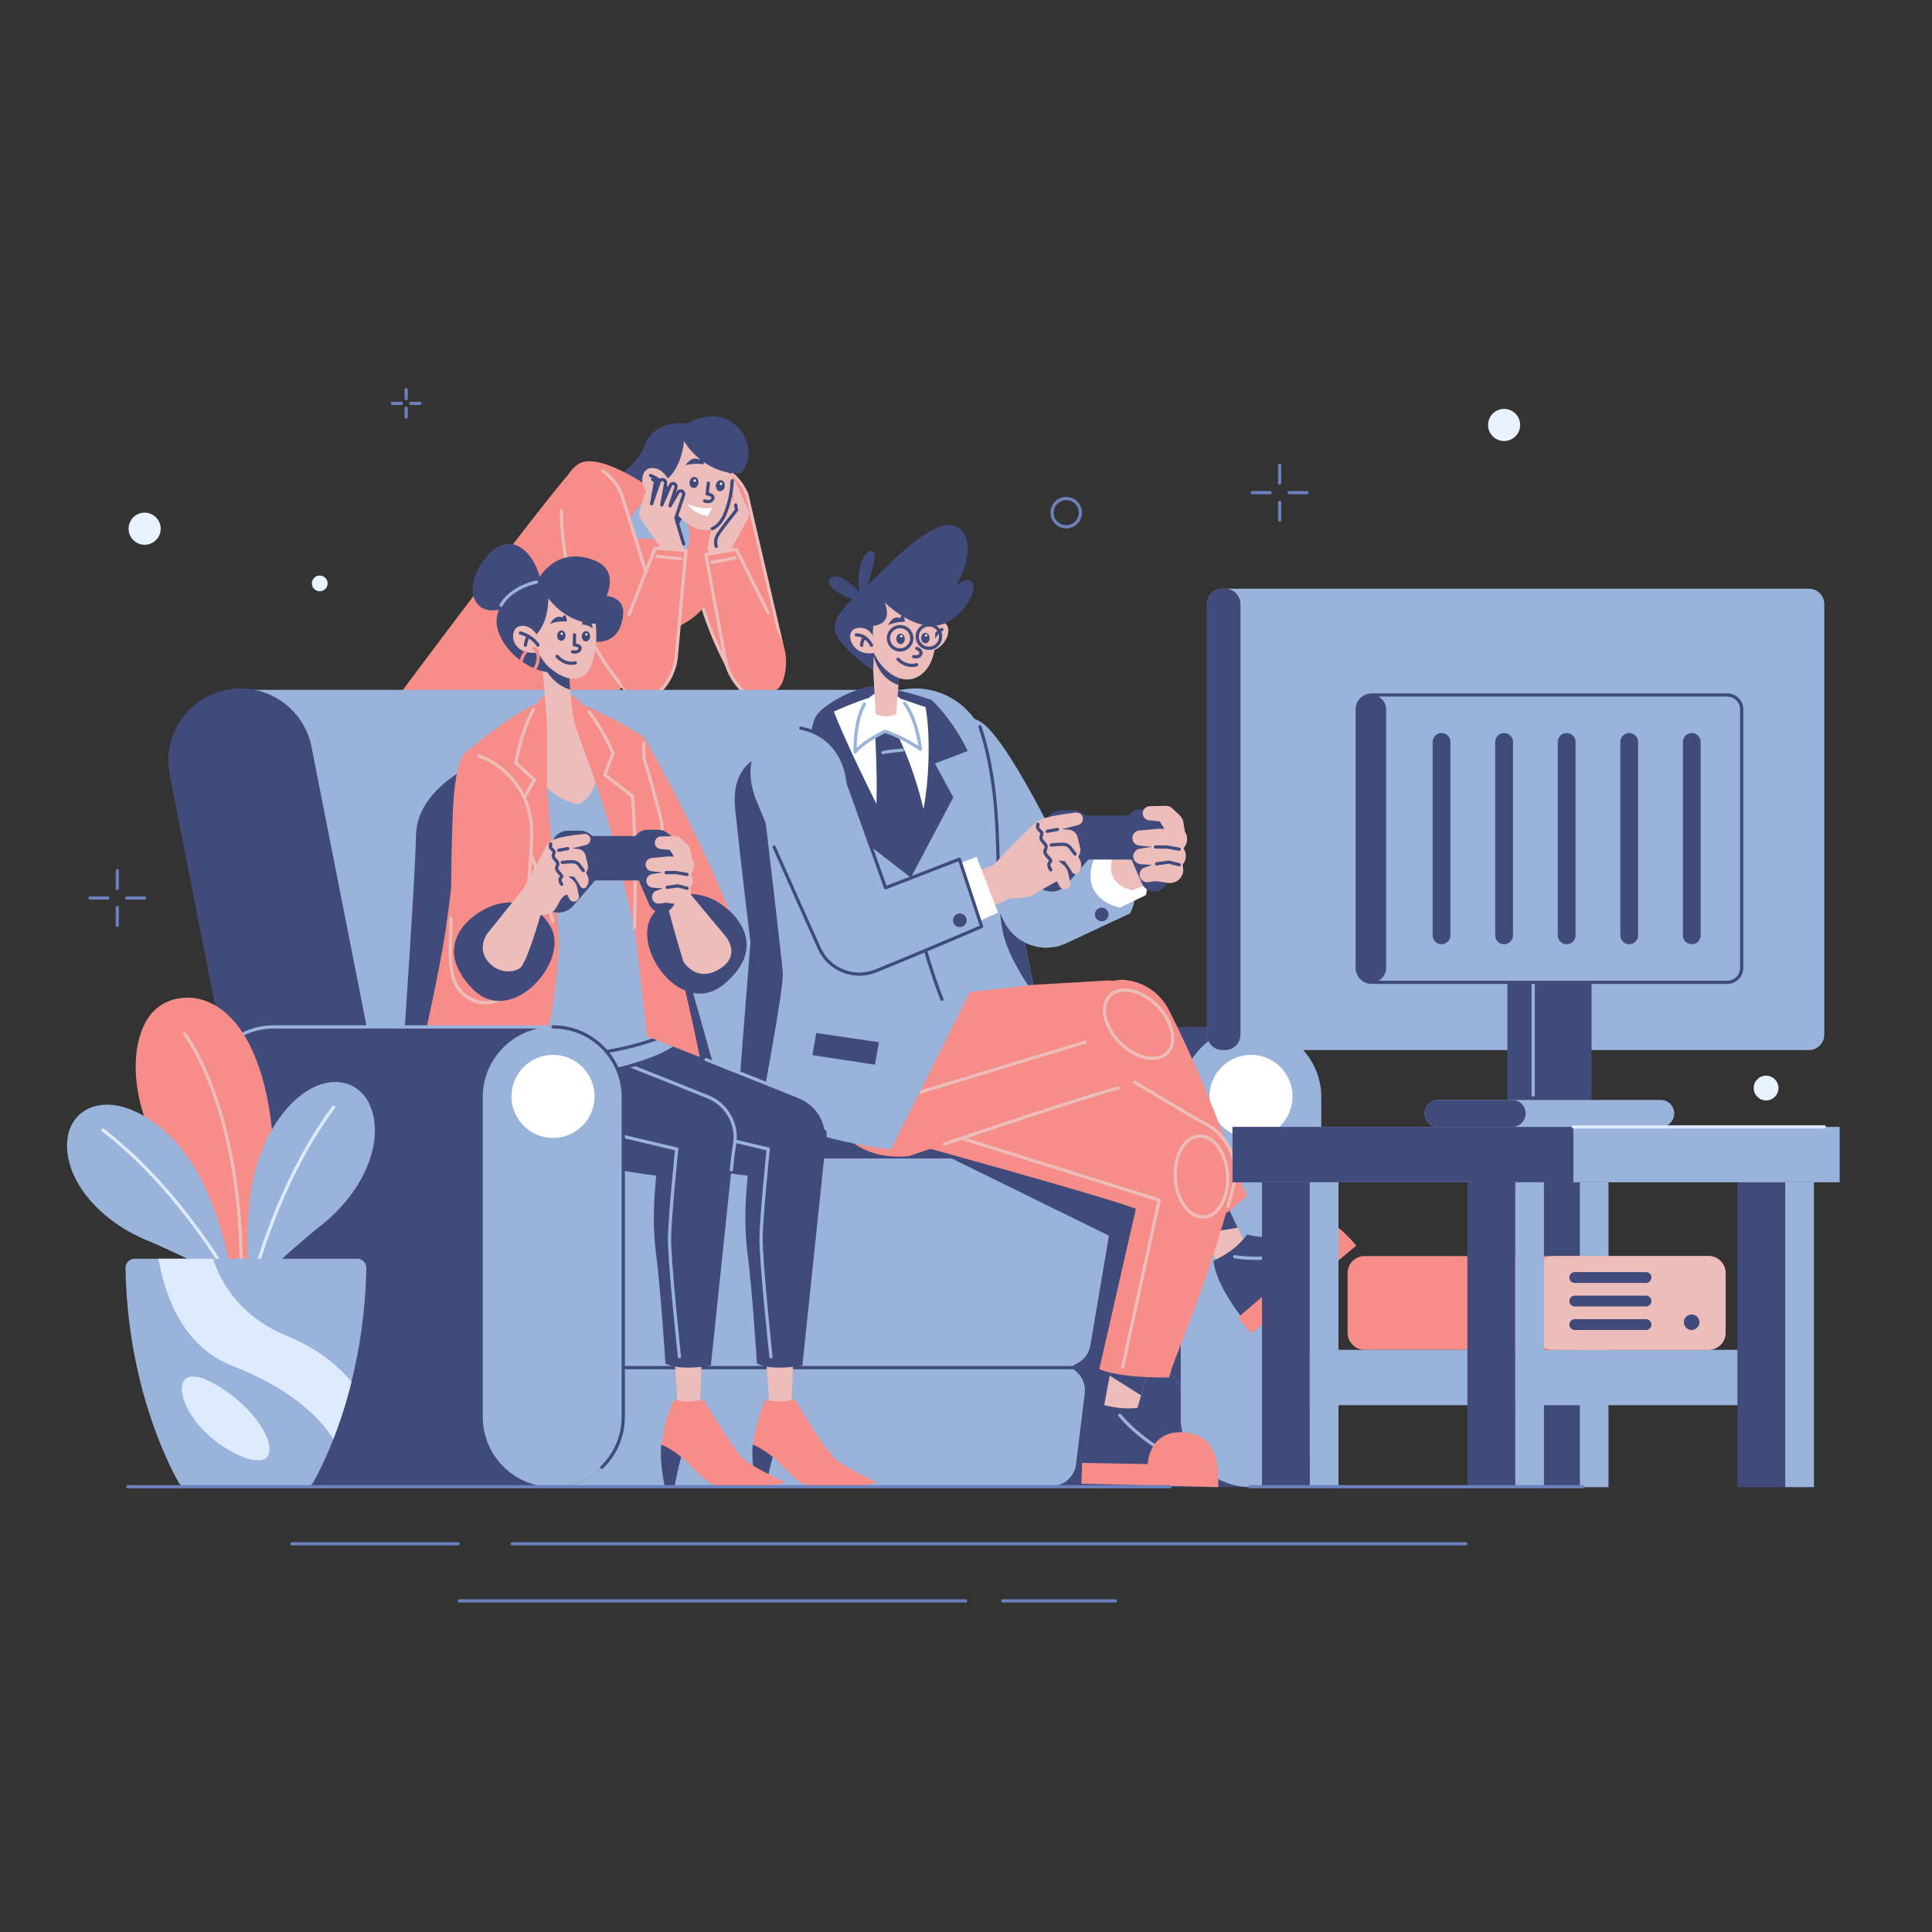 <?xml version="1.0" encoding="utf-8"?>
<!-- Generator: Adobe Illustrator 25.2.3, SVG Export Plug-In . SVG Version: 6.00 Build 0)  -->
<svg version="1.1" xmlns="http://www.w3.org/2000/svg" xmlns:xlink="http://www.w3.org/1999/xlink" x="0px" y="0px"
	 viewBox="0 0 600 600" style="enable-background:new 0 0 600 600;" xml:space="preserve">
<rect x="0" y="0" width="600" height="600" fill="#333333" stroke="none"/>
<style type="text/css">
	.st0{fill:#F68D88;}
	.st1{fill:none;stroke:#ECBDBB;stroke-linecap:round;stroke-linejoin:round;stroke-miterlimit:10;}
	.st2{fill:#404B7C;}
	.st3{fill:#9AB3DA;}
	.st4{fill:#ECBDBB;}
	.st5{fill:none;stroke:#404B7C;stroke-linecap:round;stroke-linejoin:round;stroke-miterlimit:10;}
	.st6{fill:#FFFFFF;}
	.st7{fill:none;stroke:#9AB3DA;stroke-linecap:round;stroke-linejoin:round;stroke-miterlimit:10;}
	.st8{fill:none;stroke:#F68D88;stroke-linecap:round;stroke-linejoin:round;stroke-miterlimit:10;}
	.st9{fill:none;stroke:#DEEBFF;stroke-linecap:round;stroke-linejoin:round;stroke-miterlimit:10;}
	.st10{fill:#DEEBFF;}
	.st11{fill:none;stroke:#6B81BE;stroke-linecap:round;stroke-linejoin:round;stroke-miterlimit:10;}
	.st12{fill:#E9F3FF;}
</style>
<g id="WOMAN_2_UPPER_LEFT_ARM">
	<g>
		<path class="st0" d="M221.308,143.765c-12.276,0-8.014,28.404-3.42,43.73
			s12.001,26.217,12.001,26.217l12.946-13.307l-10.899-46.877
			c-1.861-4.41-5.464-7.853-9.953-9.513L221.308,143.765z"/>
		<path class="st1" d="M213.272,158.563c-0.113,9.25,2.206,20.891,4.616,28.932
			c4.594,15.327,12.001,26.217,12.001,26.217l12.946-13.307l-10.899-46.877
			c-1.24-2.937-3.252-5.445-5.784-7.284"/>
	</g>
</g>
<g id="WOMAN_2_HAIR">
	<path class="st2" d="M221.931,145.31c0,0-8.119,15.548-0.922,26.72
		c0,0-9.827,9.45-24.438-0.499c-14.61-9.948-13.535-21.04-13.535-21.04
		s11.12,0.58,17.351-12.346C206.619,125.219,225.732,135.047,221.931,145.31z"/>
</g>
<g id="WOMAN_2_BODY">
	<g>
		<path class="st0" d="M209.242,156.629l14.31-5.716l0.247,23.238
			c0.085,7.983-4.167,15.387-11.102,19.342c-0.908,0.518-1.783,1.016-2.582,1.472
			c-7.798,7.321-18.438,20.1-18.438,20.1l-1.606,35.178
			c0,0-24.963,8.15-42.826-3.373c-17.141-11.058-26.284-27.06-26.284-27.06
			s51.073-68.646,58.019-75.173C185.927,138.109,209.242,156.629,209.242,156.629z"/>
		<path class="st1" d="M196.615,247.341c0,0-19.384,8.262-35.591,4.12
			c-13.552-3.463-27.496-19.128-27.496-19.128"/>
		<path class="st3" d="M208.657,157.758c9.207,5.578,5.016,14.359,1.205,18.551
			c0,0-1.395-4.024-6.029-8.696c0,0-3.742-1.105-9.771,0.305
			C194.061,167.919,195.524,149.801,208.657,157.758z"/>
	</g>
</g>
<g id="WOMAN_2_NECK">
	<g>
		<g>
			<polygon class="st4" points="216.25,152.26 214.02,156.64 210.02,164.51 207.43,165 
				204.85,165.48 202.43,158.38 205.39,154.06 210.21,147.03 212.33,143.95 			
				"/>
			<path class="st2" d="M216.25,152.26l-2.23,4.38l-4,7.87L207.43,165
				c-1.91-3.11-2.19-7.53-2.04-10.94l4.82-7.03l2.12-3.08L216.25,152.26z"/>
		</g>
		<path class="st2" d="M212.326,143.95l-2.115,3.078
			c-0.15,4.915,2.522,8.285,3.814,9.614l2.228-4.38L212.326,143.95z"/>
	</g>
</g>
<g id="WOMAN_2_LEFT_ARM_1_">
	<g>
		<g>
			<path class="st4" d="M228.661,149.901l3.766,8.734c0.331,0.768,0.289,1.645-0.113,2.378
				l-5.039,9.184l13.087,25.961c1.876,3.72,2.71,7.879,2.415,12.035l0,0
				c-0.243,3.426-2.929,6.173-6.349,6.493h-0
				c-2.965,0.277-5.782-1.345-7.029-4.049l-1.593-3.453
				c-1.195-2.591-2.068-5.318-2.6-8.122l-5.482-28.919l1.651-8.224l-3.044-6.878
				c-0.222-0.463-0.044-1.019,0.407-1.266v-0
				c0.428-0.234,0.963-0.114,1.248,0.281l2.824,3.91l-2.349-5.524
				c-0.184-0.432-0.013-0.933,0.396-1.163v-0
				c0.445-0.251,1.009-0.091,1.257,0.356l3.247,5.854l-1.809-6.576
				c-0.149-0.543,0.169-1.105,0.711-1.256l0,0c0.486-0.135,0.998,0.103,1.206,0.562
				l2.995,6.597l-1.711-6.246c-0.147-0.537,0.167-1.092,0.703-1.243l0,0
				C227.945,149.189,228.46,149.435,228.661,149.901z"/>
			<path class="st5" d="M222.427,169.703c0,0-0.551-1.649,0.296-3.297
				c0.847-1.649,6.015-7.984,6.015-7.984l-0.274-1.607"/>
		</g>
		<path class="st0" d="M228.677,170.609l-9.474,1.626l6.009,32.376
			c0.636,3.425,2.262,6.589,4.676,9.1v0
			c1.536,1.597,3.716,2.408,5.923,2.201l1.893-0.177
			c2.486-0.233,4.607-1.894,5.429-4.251h0
			c1.587-4.552,1.263-9.553-0.9-13.862L228.677,170.609z"/>
		<path class="st1" d="M238.596,190.373l-9.919-19.763l-9.474,1.626l6.009,32.376
			c0.636,3.425,2.262,6.589,4.676,9.1v0
			c1.536,1.597,3.716,2.408,5.923,2.201l1.893-0.177"/>
		<line class="st1" x1="228.341" y1="173.228" x2="220.986" y2="174.664"/>
	</g>
</g>
<g id="WOMAN_2_HEAD">
	<g>
		<g>
			<path class="st4" d="M227.24,144.098c0,0,1.143,7.506-1.981,15.287
				c-3.124,7.781-9.588,5.978-14.636,0.713c-5.049-5.266-5.059-15.753-5.059-15.753
				s0.488-8.84,7.148-10.121C219.372,132.942,225.896,136.882,227.24,144.098z"/>
			<path class="st5" d="M227.398,149.323c-0.143,2.788-0.668,6.394-2.14,10.061
				c-1.041,2.593-2.453,4.122-4.06,4.813"/>
			<path class="st2" d="M212.434,136.969c0,0,5.414,10.024,17.429,10.143
				c7.26-7.067-1.512-23.7-16.347-15.636
				c-16.849-1.419-16.745,16.376-7.525,18.179
				C205.991,149.656,211.362,146.991,212.434,136.969z"/>
			<g>
				<g>
					<path class="st4" d="M208.794,154.709l-1.149-5.623c0,0-1.939-4.254-5.755-3.684
						C198.075,145.972,197.622,155.782,208.794,154.709z"/>
					<path class="st5" d="M202.015,147.681c0,0,3.618,1.143,5.491,4.589"/>
					<path class="st5" d="M203.32,151.919c0,0,0.271-1.464,1.189-2.937"/>
				</g>
			</g>
		</g>
	</g>
</g>
<g id="WOMAN_2_FACE">
	<g>
		<path class="st2" d="M212.887,144.478c0,0,1.94-3.172,4.345-1.679
			c0,0,0.136-0.748,0.796-0.705c0.661,0.042,0.541,2.11,0.541,2.11
			S215.567,143.682,212.887,144.478z"/>
		<path class="st2" d="M226.905,147.329c0,0,0.1-3.399-1.936-2.637
			c0,0,0.006-0.629-0.411-0.737c-0.722-0.188-1.046,1.741-1.046,1.741
			S225.615,145.924,226.905,147.329z"/>
		<g>
			
				<ellipse transform="matrix(0.121 -0.993 0.993 0.121 40.687 345.597)" class="st2" cx="215.393" cy="149.835" rx="1.726" ry="1.396"/>
			<circle class="st6" cx="215.772" cy="149.264" r="0.371"/>
		</g>
		<g>
			
				<ellipse transform="matrix(0.121 -0.993 0.993 0.121 46.883 354.573)" class="st2" cx="223.557" cy="150.826" rx="1.726" ry="1.396"/>
			<circle class="st6" cx="223.936" cy="150.256" r="0.371"/>
		</g>
		<path class="st5" d="M219.992,150.032l-0.382,3.354c0,0,2.396,0.31,1.694,1.612
			c-0.689,1.278-2.502,0.585-2.502,0.585"/>
		<path class="st6" d="M219.829,160.216c0,0-3.694-0.142-6.298-3.587
			c2.907,0.98,5.6,1.565,7.667,0.99L219.829,160.216z"/>
	</g>
</g>
<g id="WOMAN_2_LEFT_ARM">
	<g>
		<path class="st0" d="M182.401,143.765c-12.276,0-8.014,28.404-3.42,43.73
			c4.594,15.327,15.287,26.745,15.287,26.745l11.129-21.301l-12.367-39.411
			c-1.861-4.41-5.464-7.853-9.953-9.513L182.401,143.765z"/>
		<path class="st1" d="M174.365,158.563c-0.113,9.25,2.206,20.891,4.616,28.932
			c4.594,15.327,15.287,26.745,15.287,26.745l11.129-21.301l-12.367-39.411
			c-1.24-2.937-3.252-5.445-5.784-7.284"/>
		<path class="st4" d="M201.52,149.594l-2.936,9.047c-0.258,0.795-0.135,1.665,0.334,2.357
			l5.873,8.675l-10.612,27.067c-1.521,3.879-1.964,8.097-1.283,12.207l0,0
			c0.561,3.388,3.492,5.873,6.926,5.873h0c2.978,0,5.631-1.878,6.621-4.686
			l1.265-3.587c0.949-2.691,1.564-5.488,1.832-8.329l2.764-29.303l-2.41-8.035
			l2.39-7.132c0.178-0.482-0.051-1.018-0.523-1.222l0,0
			c-0.447-0.194-0.969-0.024-1.217,0.396l-2.448,4.156l1.825-5.719
			c0.143-0.447-0.074-0.93-0.503-1.122h-0
			c-0.467-0.208-1.014,0.004-1.219,0.472l-2.687,6.131l1.189-6.716
			c0.098-0.555-0.271-1.084-0.825-1.184l0,0c-0.496-0.09-0.984,0.196-1.148,0.672
			l-2.367,6.847l1.121-6.378c0.096-0.549-0.268-1.072-0.816-1.172l0,0
			C202.166,148.819,201.676,149.112,201.52,149.594z"/>
		<path class="st5" d="M212.302,168.916l-2.41-8.035l2.39-7.132
			c0.178-0.482-0.051-1.018-0.523-1.222l0,0c-0.447-0.194-0.969-0.024-1.217,0.396
			l-2.448,4.156l1.825-5.719c0.143-0.447-0.074-0.93-0.503-1.122h-0
			c-0.467-0.208-1.014,0.004-1.219,0.472l-2.687,6.131l1.189-6.716
			c0.098-0.555-0.271-1.084-0.825-1.184l0,0c-0.496-0.09-0.984,0.196-1.148,0.672
			l-2.367,6.847l1.121-6.378c0.096-0.549-0.268-1.072-0.816-1.172l0,0"/>
		<path class="st0" d="M203.432,170.214l9.584,0.736l-2.967,32.795
			c-0.314,3.47-1.638,6.771-3.808,9.497v0
			c-1.381,1.734-3.476,2.744-5.692,2.744h-1.902c-2.497,0-4.764-1.456-5.802-3.727
			v-0c-2.004-4.384-2.147-9.394-0.395-13.885L203.432,170.214z"/>
		<path class="st1" d="M195.397,190.816l8.035-20.601l9.584,0.736l-2.967,32.795
			c-0.314,3.47-1.638,6.771-3.808,9.497v0
			c-1.381,1.734-3.476,2.744-5.692,2.744h-1.902"/>
		<line class="st1" x1="204.011" y1="172.791" x2="211.467" y2="173.535"/>
	</g>
</g>
<g id="COUCH">
	<g>
		<g>
			<path class="st2" d="M388.509,461.841h-86.704c-12.051,0-21.82-9.769-21.82-21.82
				v-99.285c0-12.051,9.769-21.82,21.82-21.82h86.704
				c12.051,0,21.82,9.769,21.82,21.82v99.285
				C410.329,452.072,400.56,461.841,388.509,461.841z"/>
			<path class="st3" d="M388.509,461.841h-0c-12.051,0-21.82-9.769-21.82-21.82v-99.285
				c0-12.051,9.769-21.82,21.82-21.82h0c12.051,0,21.82,9.769,21.82,21.82
				v99.285C410.329,452.072,400.56,461.841,388.509,461.841z"/>
			<circle class="st6" cx="388.509" cy="340.496" r="12.899"/>
		</g>
		<g>
			<g>
				<path class="st3" d="M319.84,368.16c-2.54,1.84-5.52,3.18-8.8,3.82H101.45
					L70.37,214.24H279.96c1.46-0.29,2.92-0.43,4.36-0.43
					c10.51,0,19.9,7.42,22.01,18.12l1.78,9.01l20.62,104.67
					C330.48,354.5,326.73,363.19,319.84,368.16z"/>
				<path class="st2" d="M319.84,368.16h-92.7l5.92-75.56c0,0-2.79-22.65-4.74-41.27
					c-1.95-18.63,14.52-17.77,14.52-17.77l65.27,7.38l20.62,104.67
					C330.48,354.5,326.73,363.19,319.84,368.16z"/>
				<path class="st2" d="M156.275,233.561c0,0-26.78,7.716-27.091,26.052
					c-0.293,17.263-6.923,108.552-6.923,108.552h109.856l-34.202-121.178
					L156.275,233.561z"/>
				<path class="st2" d="M101.452,371.984H101.452c-12.168,2.397-23.975-5.523-26.373-17.691
					L52.681,240.615c-2.397-12.168,5.523-23.975,17.691-26.373h0
					c12.168-2.397,23.975,5.523,26.373,17.691l22.398,113.678
					C121.541,357.779,113.62,369.586,101.452,371.984z"/>
			</g>
			<g>
				<path class="st3" d="M366.69,368.4v47.7c0,4.77-3.86,8.63-8.63,8.63H155.4
					c-4.77,0-8.63-3.86-8.63-8.63v-47.7c0-4.77,3.86-8.63,8.63-8.63
					h202.66C362.83,359.77,366.69,363.63,366.69,368.4z"/>
				<path class="st3" d="M366.69,433.36v19.86c0,4.76-3.86,8.62-8.63,8.62H155.4
					c-4.77,0-8.63-3.86-8.63-8.62v-19.86c0-4.77,3.86-8.63,8.63-8.63
					h202.66C362.83,424.73,366.69,428.59,366.69,433.36z"/>
				<path class="st2" d="M358.06,424.73c4.77,0,8.63,3.86,8.63,8.63v19.86
					c0,4.76-3.86,8.62-8.63,8.62h-31.74l2.15-0.57
					c3.06-0.81,5.31-3.39,5.7-6.53l2.7-22
					c0.04-0.31,0.06-0.63,0.06-0.94c0-3.03-1.78-5.82-4.6-7.07
					l2.61-1.55c1.96-1.15,3.31-3.12,3.69-5.36L344.39,383.75l-48.83-23.98
					h62.5c4.77,0,8.63,3.86,8.63,8.63v47.7
					C366.69,420.87,362.83,424.73,358.06,424.73z"/>
				<line class="st5" x1="155.399" y1="424.729" x2="359.211" y2="424.729"/>
			</g>
		</g>
	</g>
</g>
<g id="MAN_LEFT_ARM">
	<g>
		<path class="st3" d="M303.666,223.721c8.662,3.384,28.395,45.722,28.395,45.722
			l9.104-5.022c0,0,6.015-2.04,9.73,5.709c3.715,7.749,0,13.564,0,13.564
			l-19.787,9.251c-7.29,3.408-15.964,0.28-19.4-6.996l-19.403-41.087
			c-3.653-7.736,0.093-16.942,8.109-19.93L303.666,223.721z"/>
		<circle class="st2" cx="342.157" cy="284.006" r="2.115"/>
		<path class="st6" d="M347.711,263.723l-8.035,3.226c0,0-5.175,11.403,8.035,14.941
			l8.138-3.892C355.85,277.998,359.152,266.196,347.711,263.723z"/>
		<path class="st4" d="M355.642,261.604l-9.789,3.705c0,0-4.062,8.935,5.812,11.166
			l5.746-2.289l6.57-0.035L355.642,261.604z"/>
	</g>
</g>
<g id="MAN_RIGHT_LEG">
	<g>
		<g>
			<g>
				<path class="st4" d="M370.445,378.889c0,0,1.131,1.879,2.552,4.232
					c2.332,3.911,5.456,9.128,5.513,9.276c0.09,0.232,5.167-0.214,5.167-0.214
					l4.074-3.707l-3.378-7.199l-3.125-6.656L370.445,378.889z"/>
				<g>
					<path class="st2" d="M417.982,389.493l-28.691,24.045c0,0-1.836-1.985-4.098-5.005
						c-3.339-4.428-7.613-11.105-8.365-16.983c0,0,6.998-2.979,10.441-8.195
						c0,0,5.073,2.049,22.133-0.041c0.052,0.018,0.111,0.031,0.164,0.049
						C413.054,384.315,415.945,387.012,417.982,389.493z"/>
					<path class="st7" d="M402.886,389.372c0,0-10.116,2.412-19.425,0.916"/>
					<path class="st0" d="M421.188,386.845l-32.605,27.277l-4.12-4.987l15.548-13.188
						c0,0-6.553-7.829,1.45-14.44C409.464,374.898,416.164,380.763,421.188,386.845z"/>
				</g>
				<path class="st2" d="M370.445,378.889c0,0,1.131,1.879,2.552,4.232
					c2.639-0.432,7.424-1.192,11.377-1.843l-3.125-6.656L370.445,378.889z"/>
			</g>
		</g>
		<g>
			<path class="st0" d="M363.036,313.689c-2.708-5.353-7.912-8.782-13.621-9.353
				c-3.18-0.318-6.319,0.934-8.583,3.19l-0.015,0.015
				c-4.385,4.367-5.545,11.022-2.897,16.615l6.951,14.678l24.379,44.916
				c4.626-1.657,10.352-5.595,18.003-12.392
				C384.414,366.496,377.702,342.685,363.036,313.689z"/>
			<line class="st1" x1="344.389" y1="324.528" x2="374.259" y2="378.468"/>
		</g>
	</g>
</g>
<g id="LEFT_LEG">
	<g>
		<g>
			<g>
				<path class="st4" d="M345.503,422.35c0,0-0.392,2.157-0.88,4.863
					c-0.833,4.477-1.933,10.457-1.988,10.606c-0.086,0.233,4.02,3.253,4.02,3.253
					l5.507-0.092l2.22-7.636l2.051-7.062L345.503,422.35z"/>
				<g>
					<path class="st2" d="M374.189,461.712l-37.424-0.9c0,0-0.067-2.703,0.23-6.465
						c0.419-5.53,1.62-13.367,4.938-18.276c0,0,7.222,2.385,13.252,0.745
						c0,0,2.455,4.889,16.644,14.589c0.027,0.048,0.063,0.097,0.09,0.145
						C373.909,454.568,374.298,458.503,374.189,461.712z"/>
					<path class="st7" d="M362.935,451.649c0,0-9.188-4.872-15.189-12.144"/>
					<path class="st0" d="M378.344,461.841l-42.498-1.058l0.201-6.465l20.384,0.369
						c0,0,0.252-10.207,10.627-9.883C377.434,445.127,378.59,453.956,378.344,461.841z"/>
				</g>
				<path class="st2" d="M345.503,422.35c0,0-0.392,2.157-0.88,4.863
					c2.267,1.419,6.362,4.009,9.759,6.131l2.051-7.062L345.503,422.35z"/>
			</g>
		</g>
		<g>
			<path class="st0" d="M287.197,356.306c0,0,52.841,14.471,65.564,19.077l-11.366,49.826
				c4.568,1.812,11.467,2.637,21.702,2.588c1.08-5.525,11.769-27.835,19.912-59.293
				c2.004-7.741-1.581-15.846-8.675-19.537
				c-13.292-6.915-55.289-34.853-78.54-42.426
				C275.709,312.06,262.68,342.989,287.197,356.306z"/>
			<path class="st1" d="M381.355,374.652c0.56-2.007,1.112-4.057,1.653-6.148
				c2.004-7.741-1.581-15.846-8.675-19.537
				c-13.292-6.915-55.289-34.853-78.54-42.426"/>
			
				<ellipse transform="matrix(0.998 -0.062 0.062 0.998 -21.822 23.686)" class="st1" cx="373.024" cy="365.553" rx="8.149" ry="12.587"/>
			<polyline class="st1" points="295.911,352.636 360.012,372.708 348.645,424.553 			"/>
		</g>
	</g>
</g>
<g id="MAN_RIGHT_TIGHT">
	<g>
		<g>
			<path class="st0" d="M342.947,304.553c-19.989,1.378-61.046,2.551-81.55,8.513
				c-13.494,15.867-6.853,48.765,20.906,45.971c0,0,51.821-17.782,64.93-21.136h0
				c12.724-3.246,17.247-18.989,8.187-28.494l-0-0
				C352.188,306.017,347.619,304.231,342.947,304.553z"/>
			<path class="st1" d="M359.365,312.319c-4.905-4.926-11.466-6.345-14.656-3.17
				c-3.189,3.175-1.799,9.743,3.106,14.669c4.905,4.926,11.466,6.345,14.656,3.17
				C365.66,323.813,364.27,317.245,359.365,312.319z"/>
			<path class="st1" d="M293.349,355.276c15.97-5.411,44.611-15.002,53.883-17.374h0"/>
			<line class="st1" x1="272.715" y1="343.136" x2="336.994" y2="323.645"/>
		</g>
	</g>
</g>
<g id="MAN_BODY">
	<g>
		<g>
			<g>
				<path class="st3" d="M319.299,306.067c-3.106-4.748-5.946-9.918-7.344-14.607
					c-4.014-13.457,1.13-41.562-8.288-67.738c0,0-16.243-8.134-30.806-7.72
					c-9.191,0.262-21.995,5.347-30.191,9.064
					c-4.79,2.172-7.611,7.198-6.993,12.421
					c2.188,18.481,7.179,60.827,7.436,64.717c0.329,4.99-7.224,44.345-7.224,44.345
					s21.341,8.355,40.828,10.421l24.525-48.895L319.299,306.067z"/>
				<path class="st5" d="M304.353,225.709c4.831,14.588,5.354,29.641,5.634,42.319"/>
			</g>
			<polygon class="st2" points="253.496,320.806 252.302,327.687 271.712,330.648 272.98,323.675 
							"/>
			<path class="st5" d="M292.513,310.315c0,0-6.133-15.215-9.392-33.212"/>
		</g>
		<g>
			<path class="st2" d="M271.121,213.138c0,0,6.463,0.182,18.246,4.268
				c0,0,6.513,6.018,11.18,15.834l-10.19,3.869l5.695,10.504l-13.172,24.943
				l-25.101-19.425l0.844-13.072l-7.734-1.656c0,0,0.202-12.738,2.791-16.366
				C256.271,218.41,266.103,213.304,271.121,213.138z"/>
			<g>
				<path class="st6" d="M272.861,216.001c5.018-0.292,10.583,2.483,14.539,3.564
					c1.542,7.012,2.424,32.719-6.005,48.026c0,0-15.968-30.04-22.428-46.6
					C263.471,218.891,270.888,216.116,272.861,216.001z"/>
				<g>
					<path class="st2" d="M271.984,253.137c0.369-5.209,0.47-11.519-0.242-26.497
						l3.64-1.073l2.709,1.412c0,0,6.169,11.117,9.688,28.696
						c-2.46,6.712-3.553,8.26-6.784,13.072
						C280.995,268.747,275.073,262.732,271.984,253.137z"/>
					<path class="st7" d="M280.212,232.962c0,0-3.804,0.257-5.993,0.749"/>
				</g>
			</g>
			<g>
				<path class="st6" d="M274.822,227.135c0,0,5.209,1.484,11.02,5.559
					c0,0-1.779-17.698-11.31-17.872s-8.979,18.739-8.979,18.739
					S267.515,230.711,274.822,227.135z"/>
				<path class="st7" d="M268.463,218.663c-3.186,5.483-2.911,14.898-2.911,14.898
					s1.962-2.851,9.27-6.426c0,0,5.209,1.484,11.02,5.559
					c0,0-0.916-9.109-4.952-14.321"/>
			</g>
		</g>
	</g>
</g>
<g id="MAN_NECK">
	<g>
		<path class="st4" d="M271.958,221.684c0,0,2.784,1.697,6.358,0.116l0.722-9.047l0.799-9.929
			l-9.299-7.058l-0.083-0.065l0.037,0.616l0.295,5.068L271.958,221.684z"/>
		<path class="st2" d="M270.786,201.384c0.645,3.92,2.571,9.417,8.252,11.369l0.799-9.929
			l-9.299-7.058c-0.027,0.211-0.036,0.391-0.046,0.551
			c-0.03,0.5-0.012,0.798-0.011,0.818
			C270.48,197.134,270.39,198.955,270.786,201.384z"/>
	</g>
</g>
<g id="MAN_HEAD">
	<g>
		<g>
			<path class="st4" d="M288.954,195.06c0,0,2.131-3.022,4.566-1.463
				s0.348,8.06-5.061,8.688L288.954,195.06z"/>
			<path class="st5" d="M292.507,195.515c0,0-1.769,0.718-3.091,3.701"/>
		</g>
		<path class="st4" d="M280.647,181.379c7.912-0.937,10.313,10.494,9.729,18.989
			c-0.583,8.495-7.415,14.24-14.817,8.057
			C268.158,202.242,264.47,183.295,280.647,181.379z"/>
		<path class="st2" d="M271.184,208.275l0.2-5.473l-0.362-5.413l0.185-3.054
			c0,0,6.321-0.073,3.528-7.231c0,0,8.43,8.353,16.164,7.172
			c7.737-1.171,12.734-10.682,11.162-13.227c-1.495-2.439-4.915,0.641-5.187,0.891
			c0.34-0.576,6.957-11.637,1.635-17.372
			c-5.459-5.879-18.208,6.357-25.579,13.78c-1.129,1.134-2.234,2.191-3.292,3.185
			c0.555-1.857,1.384-4.834,1.992-7.913c0.994-5.083-6.384-2.962-4.735,10.359
			c0,0-5.909-6.693-8.891-4.564c-2.516,1.782,2.433,5.413,6.841,6.567
			c-3.401,3.251-5.659,5.955-5.609,9.107
			C259.32,200.361,271.184,208.275,271.184,208.275z"/>
		<g>
			<path class="st4" d="M271.021,197.389c0,0-1.511-3.306-5.3-2.198
				c-3.788,1.108-1.035,9.506,6.653,7.393L271.021,197.389z"/>
			<path class="st5" d="M270.655,200.405c0,0-1.451-3.234-4.726-3.238"/>
			<path class="st5" d="M267.594,200.394c0,0-0.066-1.311,0.919-2.449"/>
		</g>
	</g>
</g>
<g id="MAN_FACE">
	<g>
		<path class="st2" d="M275.82,194.137c0,0,1.346-3.215,3.787-2.174
			c0,0,0.02-0.712,0.637-0.767c0.618-0.055,0.802,1.878,0.802,1.878
			S278.19,193.019,275.82,194.137z"/>
		<path class="st2" d="M289.909,192.939c0,0-1.243-2.935-2.679-1.49
			c0,0-0.24-0.538-0.638-0.467c-0.688,0.122-0.211,1.891-0.211,1.891
			S288.261,192.245,289.909,192.939z"/>
		<g>
			
				<ellipse transform="matrix(1 -0.031 0.031 1 -6.102 8.904)" class="st2" cx="279.631" cy="198.169" rx="1.308" ry="1.618"/>
			<circle class="st6" cx="279.901" cy="197.587" r="0.348"/>
		</g>
		<g>
			
				<ellipse transform="matrix(1 -0.031 0.031 1 -6.09 9.146)" class="st2" cx="287.335" cy="197.927" rx="1.308" ry="1.618"/>
			<circle class="st6" cx="287.606" cy="197.344" r="0.348"/>
		</g>
		<path class="st5" d="M284.708,201.359c0,0,1.577,0.522,1.272,1.657
			c-0.353,1.315-2.234,0.898-2.234,0.898"/>
		<circle class="st5" cx="279.534" cy="198.222" r="3.627"/>
		<circle class="st5" cx="288.482" cy="197.705" r="3.627"/>
		<path class="st5" d="M284.676,206.423c0,0-2.901,1.127-5.804-1.694"/>
	</g>
</g>
<g id="MAN_JOYSTICK">
	<path class="st2" d="M326.471,252.675L326.471,252.675
		c0.863-0.679,1.93-1.049,3.028-1.049h3.865c1.357,0,2.654,0.563,3.579,1.556
		l0.082,0.088h13.328l0.725-0.725c0.779-0.779,1.836-1.217,2.938-1.217h3.48
		c0.949,0,1.869,0.325,2.608,0.921l2.329,1.878
		c1.582,1.275,2.009,3.507,1.011,5.277l0,0l-0.824,13.566
		c-0.134,2.198-1.955,3.913-4.158,3.913h-0c-1.659,0-3.159-0.984-3.82-2.505
		l-3.228-7.427h-13.43l-6.732,7.783c-1.18,1.365-2.896,2.149-4.7,2.149l0,0
		c-4.176,0-7.164-4.037-5.942-8.031l4.208-13.761
		C325.109,254.135,325.686,253.292,326.471,252.675z"/>
</g>
<g id="MAN_RIGHT_ARM">
	<g>
		<g>
			<g>
				<path class="st4" d="M335.431,267.188c0.536,1.171,0.427,2.541-0.308,3.594
					l-0.099,0.149c-0.228,0.337-0.615,0.536-1.022,0.536
					c-0.576,0-1.082-0.397-1.211-0.953l-2.055-3.018v-0.01
					c-0.099,0-0.199-0.01-0.298-0.03c-0.735-0.119-1.39-0.208-1.737-0.189
					l1.698,1.509c0.655,0.586,1.112,1.37,1.31,2.224l0.665,3.038
					c0.169,0.745-0.169,1.519-0.824,1.906c-0.288,0.169-0.596,0.248-0.903,0.248
					c-0.625,0-1.231-0.328-1.559-0.923l-0.834-1.539
					c-0.258,0.079-0.496,0.189-0.735,0.318c-3.326,1.836-4.259,2.502-6.651,3.871
					c-2.005,1.142-7.267,1.092-7.267,1.092l-9.143,4.09l-4.914-10.969l9.004-3.494
					c0,0,11.069-11.952,14.076-13.789c2.224-1.35,8.388-2.154,11.505-2.482
					c1.152-0.119,2.174,0.764,2.174,1.966c0.01,0.933-0.695,1.717-1.598,1.936
					l-4.864,1.211c0,0,0.03,0,0.079,0l2.124,0.2
					c1.248,0.118,2.285,1.013,2.585,2.23l0.826,3.362
					c0.181,0.736,0.071,1.513-0.306,2.171l-0.296,0.515L335.431,267.188z"/>
				<path class="st5" d="M326.317,270.131c0,0-1.169-1.619-0.188-2.436
					c0.981-0.818-2.466-2.151-1.434-3.966c1.032-1.815-2.131-2.336-1.267-4.289
					c0.741-1.677-1.739-1.166-1.08-3.469"/>
				<line class="st5" x1="325.223" y1="258.173" x2="328.403" y2="257.575"/>
				<path class="st5" d="M326.462,262.432l2.236-0.216h1.623
					c0.795,0,1.544,0.371,2.026,1.003l1.535,2.012"/>
			</g>
			<polygon class="st6" points="302.283,286.881 309.926,283.404 303.265,266.069 295.562,269.125 			
				"/>
			<path class="st3" d="M304.855,287.756c0,0-19.467,8.351-32.852,13.774
				c-6.804,2.757-14.562-0.354-17.579-7.046
				c-8.544-18.954-19.759-46.467-19.759-46.467
				c-9.455-25.543,25.874-30.349,28.788-4.668l11.583,32.352l22.912-8.869
				L304.855,287.756z"/>
			<path class="st5" d="M248.687,226.144c6.996,1.298,13.555,6.547,14.764,17.204
				l11.583,32.352l22.912-8.869l6.908,20.924c0,0-19.467,8.351-32.852,13.774
				c-6.804,2.757-14.562-0.354-17.579-7.046
				c-3.915-8.684-9.313-20.825-14.015-31.432"/>
			<circle class="st2" cx="298.083" cy="285.81" r="2.115"/>
		</g>
	</g>
</g>
<g id="WOMAN_1_LEFT_HAND">
	<g>
		<path class="st4" d="M354.876,252.624v-0c-0.031-1.213,0.928-2.222,2.141-2.252
			l5.008-0.125c0.749-0.019,1.475,0.258,2.022,0.77l2.238,2.097
			c0.676,0.633,1.119,1.475,1.257,2.391l0.414,2.738l0.052,0.08
			c1.048,1.603,0.859,3.715-0.457,5.107v0l0.222,0.403
			c0.834,1.518,0.635,3.394-0.498,4.704l0,0l0.156,1.07
			c0.223,1.534-0.459,3.058-1.751,3.914v0
			c-0.79,0.523-1.74,0.75-2.68,0.639l-4.308-0.508l-2.077,0.316
			c-1.059,0.161-2.093-0.411-2.52-1.393l0,0c-0.552-1.269,0.101-2.738,1.413-3.179
			l2.242-0.754l-3.595-0.285c-1.014-0.08-1.869-0.789-2.136-1.771h-0
			c-0.377-1.388,0.537-2.794,1.958-3.014l3.773-0.583l-3.983-0.405
			c-1.231-0.125-2.152-1.188-2.101-2.425l0,0c0.049-1.169,0.954-2.123,2.119-2.232
			l5.745-0.539l2.094,0.052l-1.465-2.355l-3.305-0.331
			C355.751,254.644,354.904,253.731,354.876,252.624z"/>
		<polyline class="st5" points="358.857,263.051 362.395,263.051 366.229,263.723 		"/>
		<polyline class="st5" points="359.211,268.268 362.938,267.728 366.229,268.563 		"/>
	</g>
</g>
<g id="WOMAN_1_LEFT_LEG">
	<g>
		<g>
			<path class="st4" d="M246.365,422.811l-0.599,13.773c0,0-3.08,2.053-6.844,0l-1.027-14.799
				L246.365,422.811z"/>
			<g>
				<path class="st2" d="M233.79,448.646c-0.369,3.606,0.08,8.088,1.112,13.195
					l2.994-0c0,0,1.369-8.063,2.909-11.656
					C242.345,446.593,235.244,445.481,233.79,448.646z"/>
				<path class="st0" d="M237.896,434.531c0,0,3.251,1.625,8.897,0
					c0,0,9.239,15.569,12.404,18.392c3.165,2.823,10.094,5.903,12.49,7.186
					c2.395,1.283-15.911,2.224-20.189,1.454c-4.277-0.77-7.87-6.159-11.463-9.068
					s-6.245-3.85-6.245-3.85S234.731,440.69,237.896,434.531z"/>
			</g>
		</g>
		<path class="st2" d="M247.995,340.53c5.95,2.234,9.533,8.32,8.598,14.607l-0.598,4.023
			l-6.81,64.93c0,0-9.62,1.8-14.11-0.64c0,0-1.41-22.58-2.95-34.39
			c-1.1-8.4-0.63-16.55,0.1-23.93
			c-14.23-1.76-33.16-4.49-50.55-8.19
			c-33.67-7.17-50.89-16.43-48.77-29.67
			c2.13-13.23,14.52-15.67,14.52-15.67s29.63,1.97,41.11,5.76
			c11.47,3.78,59.46,23.17,59.46,23.17H247.995z"/>
		<path class="st7" d="M219.284,329.064c14.694,5.802,28.711,11.466,28.711,11.466h0
			c4.463,1.676,7.593,5.518,8.486,9.987"/>
		<line class="st7" x1="238.581" y1="356.856" x2="180.562" y2="343.085"/>
		<path class="st7" d="M239.436,421.357c0,0-3.251-30.112-3.08-37.298
			s2.224-27.203,2.224-27.203"/>
	</g>
</g>
<g id="WOMAN_1_RIGHT_LEG">
	<g>
		<g>
			<path class="st4" d="M217.941,422.811l-0.599,13.773c0,0-3.08,2.053-6.844,0l-1.027-14.799
				L217.941,422.811z"/>
			<g>
				<path class="st2" d="M205.366,448.646c-0.369,3.606,0.08,8.088,1.112,13.195
					l2.994-0c0,0,1.369-8.063,2.909-11.656
					C213.921,446.593,206.82,445.481,205.366,448.646z"/>
				<path class="st0" d="M209.472,434.531c0,0,3.251,1.625,8.897,0
					c0,0,9.239,15.569,12.404,18.392c3.165,2.823,10.094,5.903,12.49,7.186
					c2.395,1.283-15.911,2.224-20.189,1.454c-4.277-0.77-7.87-6.159-11.463-9.068
					s-6.245-3.85-6.245-3.85S206.307,440.69,209.472,434.531z"/>
			</g>
		</g>
		<path class="st2" d="M219.571,340.53c0,0-47.99-19.39-59.46-23.17
			c-0.036-0.012-0.073-0.024-0.11-0.036c-7.824-2.55-16.185,2.083-18.371,10.017
			v0c-3.761,13.651,4.915,27.606,18.821,30.271
			c16.18,3.1,35.334,6.528,43.349,7.519c-0.73,7.38-1.2,15.53-0.1,23.93
			c1.54,11.81,2.95,34.39,2.95,34.39c4.49,2.44,14.11,0.64,14.11,0.64
			l6.81-64.93l0.598-4.023C229.104,348.85,225.521,342.764,219.571,340.53z"/>
		<path class="st7" d="M227.138,363.29l0.433-4.13l0.598-4.023
			c0.935-6.287-2.648-12.373-8.598-14.607c0,0-12.344-4.988-26.008-10.397"/>
		<line class="st7" x1="210.157" y1="356.856" x2="152.138" y2="343.085"/>
		<path class="st7" d="M211.012,421.357c0,0-3.251-30.112-3.08-37.298
			c0.171-7.186,2.224-27.203,2.224-27.203"/>
	</g>
</g>
<g id="WOMAN_1_LEFT_UPPER_ARM">
	<g>
		<path class="st0" d="M199.939,228.964c0,0,13.154,21.74,27.148,55.169
			c1.275,3.047,0.849,6.547-1.116,9.202l0,0c0,0-10.401,6.28-14.671,5.284
			c-4.271-0.996-18.739-25.448-24.931-44.865
			C178.144,227.962,199.939,228.964,199.939,228.964z"/>
	</g>
</g>
<g id="WOMAN_1_BODY">
	<g>
		<g>
			<path class="st3" d="M173.633,218.442L154.899,234.739c0,0-19.248,95.212-18.478,95.212
				c0.77,0,25.835,7.956,48.59,3.593s26.861-10.265,26.861-10.265l-11.035-61.593
				l-2.438-30.283L173.633,218.442z"/>
			<path class="st5" d="M136.421,329.951c0.77,0,25.835,7.956,48.59,3.593
				s26.861-10.265,26.861-10.265"/>
			<path class="st5" d="M147.456,328.069c0,0,36.785,3.593,60.566-7.186"/>
		</g>
		<path class="st0" d="M173.633,293.508c-2.228,38.834-16.938,70.832-16.938,70.832
			c-14.546,8.212-35.734,3.932-35.734,3.932s13.838-55.772,17.256-78.356
			s6.036-55.947,6.036-55.947s14.177-12.431,24.268-16.25
			c-0.462,4.794-2.166,24.637-0.452,38.834
			C170.04,272.803,173.633,293.508,173.633,293.508z"/>
		<g>
			<path class="st0" d="M203.147,270.796c0,0,2.695-11.164,2.438-14.372
				c-0.257-3.208-5.646-21.173-5.646-21.173v-6.288
				c-10.265-6.929-21.814-11.246-21.814-11.246s4.577,12.486,6.886,21.041
				c2.31,8.555,12.062,49.274,12.062,49.274s3.741,32.11,3.805,33.76
				l16.443,6.497C211.965,301.096,203.147,270.796,203.147,270.796z"/>
			<path class="st1" d="M199.939,230.825v4.427c0,0,5.389,17.965,5.646,21.173
				c0.257,3.208-2.438,14.372-2.438,14.372s2.459,9.503,5.565,22.71"/>
		</g>
		<g>
			<path class="st0" d="M171.751,214.379c-5.171,0.809-9.667,12.319-11.591,22.498
				l5.796,5.304l-5.796,10.265c0,0,8.683,21.729,13.473,41.062
				c0,0-2.224-31.481-3.764-48.846c0.299-17.836,8.512-18.486,15.142-1.711
				c6.416,18.563,12.062,45.082,12.062,45.082s0.684-26.519-0.684-40.805
				l-8.555-6.587l2.566-6.673C190.4,233.969,181.589,212.839,171.751,214.379z"/>
			<path class="st1" d="M197.073,288.033c0,0,0.684-26.519-0.684-40.805l-8.555-6.587
				l2.566-6.673c0,0-2.985-7.158-7.42-12.838"/>
			<path class="st1" d="M165.638,220.343c-2.432,4.442-4.376,10.706-5.478,16.534
				l5.796,5.304l-5.796,10.265c0,0,6.629,16.59,11.499,33.675"/>
		</g>
	</g>
</g>
<g id="WOMAN_1_NECK">
	<g>
		<path class="st4" d="M185.007,242.951c-1.283,4.702-4.958,6.755-4.958,6.755
			c-5.472-0.421-10.183-5.04-10.183-5.04v-18.057
			c-0.062-4.917-1.201-16.753-1.632-21.065c-0.103-1.006-0.164-1.601-0.164-1.601
			l8.469,1.807c0,0,0.185,3.993,0.534,8.438c0.339,4.229,0.852,8.88,1.519,10.881
			C179.967,229.175,185.007,242.951,185.007,242.951z"/>
		<path class="st2" d="M177.072,214.187c-4.876-1.509-7.483-5.451-8.839-8.644
			c-0.103-1.006-0.164-1.601-0.164-1.601l8.469,1.807
			C176.538,205.749,176.723,209.742,177.072,214.187z"/>
	</g>
</g>
<g id="WOMAN_1_HEAD">
	<g>
		<g>
			<path class="st2" d="M168.118,181.123c0,0-1.338-7.923-6.495-11.151
				c-5.158-3.228-10.763,1.359-13.776,8.138
				c-3.013,6.779,0.284,14.426,10.222,10.271
				C165.876,185.117,168.118,181.123,168.118,181.123z"/>
			<path class="st2" d="M166.614,180.769c0,0-10.556,1.966-12.237,10.46
				c-1.681,8.494,10.535,19.48,19.73,17.341s9.465-9.404,9.465-9.404
				s6.971,1.591,9.215-4.898c2.244-6.489-0.735-8.739-4.431-9.198
				c0,0,3.919-7.699-3.348-10.87C177.741,171.028,170.757,173.21,166.614,180.769z"/>
			<path class="st7" d="M166.614,180.769c-0.004,0.001-7.76,1.447-11.032,7.211"/>
		</g>
		<g>
			<path class="st4" d="M184.567,191.124c0,0,1.695,6.825-0.522,14.267
				c-2.216,7.443-8.332,6.332-13.438,1.907
				c-5.106-4.425-6.01-14.097-6.01-14.097s-0.305-8.195,5.728-9.944
				C176.359,181.507,182.712,184.584,184.567,191.124z"/>
			<path class="st2" d="M170.304,185.814c0,0,5.849,8.782,16.94,7.867
				c0,0-2.798-15.886-16.411-13.024c-13.613,2.862-11.136,13.921-5.388,17.408
				C165.446,198.064,170.172,195.148,170.304,185.814z"/>
			<g>
				<g>
					<path class="st4" d="M168.462,202.485l-1.54-5.088c0,0-2.152-3.758-5.622-2.906
						C157.83,195.342,158.25,204.429,168.462,202.485z"/>
					<path class="st5" d="M161.61,196.582c0,0,3.435,0.745,5.456,3.763"/>
					<path class="st5" d="M163.176,200.379c0,0,0.125-1.373,0.846-2.81"/>
				</g>
				<path class="st8" d="M165.755,201.336c1.314,0.427,1.794,2.576,1.071,4.801
					c-0.723,2.224-2.374,3.681-3.689,3.254c-1.314-0.427-1.794-2.576-1.071-4.801
					c0.279-0.858,0.696-1.602,1.179-2.168"/>
			</g>
		</g>
	</g>
</g>
<g id="WOMAN_1_FACE">
	<g>
		<path class="st2" d="M170.818,193.728c0,0,1.524-3.103,3.879-1.927
			c0,0,0.062-0.704,0.677-0.721s0.682,1.907,0.682,1.907
			S173.232,192.762,170.818,193.728z"/>
		<path class="st2" d="M184.041,195.166c0,0-0.198-3.155-2.018-2.275
			c0,0-0.048-0.582-0.444-0.647c-0.684-0.112-0.819,1.701-0.819,1.701
			S182.727,193.975,184.041,195.166z"/>
		<g>
			
				<ellipse transform="matrix(0.029 -1 1 0.029 -28.103 365.833)" class="st2" cx="174.156" cy="197.374" rx="1.605" ry="1.298"/>
			<circle class="st6" cx="174.458" cy="196.813" r="0.345"/>
		</g>
		<g>
			
				<ellipse transform="matrix(0.029 -1 1 0.029 -20.895 373.685)" class="st2" cx="181.799" cy="197.592" rx="1.605" ry="1.298"/>
			<circle class="st6" cx="182.101" cy="197.031" r="0.345"/>
		</g>
		<path class="st5" d="M178.431,197.162l-0.066,3.138c0,0,2.245,0.082,1.707,1.347
			c-0.529,1.243-2.266,0.756-2.266,0.756"/>
		<path class="st5" d="M178.66,205.846c0,0-2.94,0.943-5.647-2.023"/>
	</g>
</g>
<g id="WOMAN_1_LEFT_ARM">
	<g>
		<path class="st2" d="M202.725,283.982c-7.161,10.014,9.047,32.784,22.301,21.537
			s4.377-21.559-2.309-25.5C216.031,276.078,207.817,276.863,202.725,283.982z"/>
		<g>
			<path class="st4" d="M212.721,275.653c-0.518-0.021-4.698,4.62-5.218,6.133
				c0.129,0.563,0.267,1.138,0.412,1.714l-0.009,0.003
				c1.791,6.979,4.309,15.061,4.309,15.061s3.815,6.763,11.11,2.444
				c7.295-4.318,1.875-10.412,1.875-10.412L212.721,275.653z"/>
			<path class="st5" d="M199.032,269.444c0,0,2.507,3.481,3.284,5.473"/>
			<path class="st5" d="M201.632,267.844c0,0,2.394,3.526,3.132,5.519"/>
			<path class="st5" d="M204.294,266.751c0,0,1.966,3.58,2.574,5.714"/>
		</g>
		<path class="st2" d="M173.248,259.041L173.248,259.041
			c0.869-0.684,1.944-1.057,3.05-1.057h3.893c1.367,0,2.673,0.568,3.606,1.567
			l0.082,0.088h13.426l0.731-0.731c0.785-0.785,1.85-1.226,2.96-1.226h3.506
			c0.956,0,1.883,0.327,2.627,0.927l2.347,1.892
			c1.593,1.285,2.024,3.533,1.018,5.315l0,0l-0.83,13.666
			c-0.134,2.215-1.97,3.942-4.188,3.942h-0c-1.671,0-3.182-0.991-3.848-2.523
			l-3.252-7.482h-13.529l-6.782,7.841c-1.189,1.375-2.917,2.165-4.734,2.165
			h-0c-4.207,0-7.216-4.067-5.986-8.09l4.239-13.862
			C171.877,260.512,172.458,259.663,173.248,259.041z"/>
		<g>
			<path class="st4" d="M203.344,261.772L203.344,261.772
				c-0.027-1.071,0.82-1.962,1.891-1.989l4.423-0.111
				c0.661-0.017,1.303,0.228,1.786,0.68l1.977,1.851
				c0.597,0.559,0.988,1.303,1.11,2.111l0.366,2.418l0.046,0.071
				c0.925,1.415,0.758,3.281-0.403,4.51l0,0l0.196,0.356
				c0.736,1.34,0.561,2.997-0.439,4.154l0,0l0.137,0.945
				c0.197,1.354-0.405,2.701-1.546,3.456l0,0c-0.697,0.462-1.536,0.662-2.367,0.564
				l-3.804-0.449l-1.834,0.279c-0.935,0.142-1.849-0.363-2.226-1.23l0,0
				c-0.487-1.121,0.09-2.418,1.248-2.807l1.98-0.665l-3.175-0.251
				c-0.896-0.071-1.651-0.697-1.886-1.564l0,0
				c-0.333-1.225,0.474-2.468,1.729-2.662l3.332-0.515l-3.518-0.358
				c-1.087-0.111-1.901-1.049-1.855-2.141l0,0
				c0.043-1.033,0.842-1.874,1.871-1.971l5.073-0.476l1.849,0.046l-1.294-2.08
				l-2.919-0.292C204.117,263.557,203.368,262.75,203.344,261.772z"/>
			<polyline class="st5" points="206.86,270.981 209.984,270.981 213.369,271.574 			"/>
			<polyline class="st5" points="207.172,275.588 210.464,275.111 213.369,275.848 			"/>
		</g>
	</g>
</g>
<g id="WOMAN_1_RIGHT_ARM">
	<g>
		<g>
			<g>
				<path class="st0" d="M144.254,233.969c7.492-0.109,20.776,8.596,20.854,24.423
					c0.07,14.156-4.443,46.24-7.833,50.392c-0.847,1.038-2.003,1.706-3.258,2.124
					c-5.931,1.975-12.235-1.982-13.509-8.102c-0.721-3.462-0.808-7.68-0.493-12.379
					c0,0-0.035-32.849,0.985-43.874C142.02,235.526,144.254,233.969,144.254,233.969z"/>
			</g>
			<g>
				<g>
					<path class="st1" d="M148.731,234.75c7.353,2.459,16.313,10.652,16.377,23.642
						c0.07,14.156-4.443,46.24-7.833,50.392
						c-0.847,1.038-2.003,1.706-3.258,2.124c-5.931,1.975-12.235-1.982-13.509-8.102
						c-0.721-3.462-0.808-7.68-0.493-12.379c0,0-0.002-2.038,0.01-5.268"/>
				</g>
			</g>
		</g>
		<path class="st2" d="M171.027,287.855c6.084,10.702-12.397,31.67-24.413,19.11
			s-2.118-21.896,4.94-25.123C158.612,278.615,166.701,280.247,171.027,287.855z"/>
		<g>
			<path class="st4" d="M181.93,262.43l-4.3,1.04c0,0,0.02,0,0.07,0l1.87,0.19
				c1.1,0.12,2.01,0.91,2.27,1.99l0.71,2.97
				c0.15,0.65,0.05,1.34-0.29,1.92L182,270.99l0.5,1.09
				c0.47,1.04,0.36,2.25-0.3,3.17l-0.08,0.13
				c-0.21,0.3-0.55,0.47-0.91,0.47c-0.51,0-0.95-0.36-1.06-0.85
				l-1.8-2.68v-0.01c-0.09,0-0.17-0.01-0.26-0.02
				c-0.65-0.11-1.23-0.2-1.53-0.18l1.48,1.34
				c0.58,0.52,0.98,1.22,1.15,1.97l0.57,2.69
				c0.14,0.66-0.16,1.34-0.74,1.68C178.76,279.94,178.49,280,178.22,280
				c-0.56,0-1.09-0.3-1.37-0.82l-0.73-1.37
				c-0.23,0.07-0.44,0.16-0.65,0.28c-2.12,1.22-2.1,4.14-4.22,5.34
				c-0.79,0.44-2.14,0.67-3.4,0.79c0,0-4.21,14.96-6.43,16.48
				c-2.23,1.53-7.02,1.64-10.12-2.41c-3.1-4.06,0-8.33,0-8.33l11.25-13.99
				l7.55-14c0.46-0.38,0.87-0.68,1.17-0.87
				c1.97-1.18,7.42-1.85,10.18-2.11c1.01-0.1,1.91,0.68,1.9,1.74
				C183.36,261.56,182.73,262.25,181.93,262.43z"/>
			<path class="st5" d="M174.433,274.622c0,0-1.022-1.437-0.15-2.153
				c0.872-0.716-2.164-1.915-1.241-3.512c0.923-1.596-1.866-2.076-1.092-3.796
				c0.665-1.477-1.528-1.041-0.931-3.07"/>
			<line class="st5" x1="173.544" y1="264.055" x2="176.356" y2="263.548"/>
			<path class="st5" d="M174.61,267.824l1.976-0.177l1.434,0.01
				c0.702,0.005,1.361,0.337,1.783,0.899l1.343,1.787"/>
		</g>
	</g>
</g>
<g id="RIGHT_REST_ARM">
	<g>
		<path class="st2" d="M171.743,461.841H85.038c-12.051,0-21.82-9.769-21.82-21.82v-99.285
			c0-12.051,9.769-21.82,21.82-21.82h86.704c12.051,0,21.82,9.769,21.82,21.82
			v99.285C193.563,452.072,183.794,461.841,171.743,461.841z"/>
		<path class="st7" d="M74.79,321.467c3.056-1.629,6.544-2.552,10.248-2.552h86.704"/>
		<path class="st3" d="M171.743,461.841h-0c-12.051,0-21.82-9.769-21.82-21.82v-99.285
			c0-12.051,9.769-21.82,21.82-21.82h0c12.051,0,21.82,9.769,21.82,21.82
			v99.285C193.563,452.072,183.794,461.841,171.743,461.841z"/>
		<path class="st5" d="M171.743,318.915c12.051,0,21.82,9.769,21.82,21.82v99.285
			c0,6.145-2.54,11.697-6.628,15.663"/>
		<circle class="st6" cx="171.743" cy="340.496" r="12.899"/>
	</g>
</g>
<g id="PLANT">
	<g>
		<g>
			<g>
				<path class="st0" d="M74.078,400.729c0,0,15.596-24.181,9.216-58.185
					s-25.161-36.161-33.827-30.032c-8.667,6.129-10.263,24.693-1.436,41.999
					C56.858,371.817,71.182,391.334,74.078,400.729z"/>
				<path class="st1" d="M57.34,321.033c0,0,16.959,21.555,17.59,70.953"/>
			</g>
			<g>
				<path class="st3" d="M72.199,398.285c0,0-11.105-6.556-26.844-13.2
					s-25.853-19.953-24.396-31.481c1.458-11.527,16.223-16.225,32.213-0.356
					C68.662,368.622,72.199,398.285,72.199,398.285z"/>
				<path class="st9" d="M69.748,394.289c-9.051-14.419-21.681-30.909-37.739-43.325"/>
			</g>
			<g>
				<path class="st3" d="M77.787,400.308c0,0,8.904-9.328,22.243-20.002
					c13.34-10.674,19.454-26.231,14.917-36.928s-20.024-11.203-31.096,8.416
					C73.125,370.801,77.787,400.308,77.787,400.308z"/>
				<path class="st9" d="M79.059,395.796c4.789-16.337,12.46-35.64,24.537-51.955"/>
			</g>
		</g>
		<g>
			<path class="st3" d="M113.764,393.821c-0.24,13.51-2.14,25.39-4.6,35.28
				c-1.72,6.96-3.73,12.93-5.63,17.8c-2.62,6.72-5.05,11.32-6.28,13.5
				c-0.5,0.9-1.44,1.44-2.46,1.44H57.944c-1.02,0-1.96-0.54-2.46-1.44
				c-3.4-6-15.87-30.49-16.51-66.58c-0.03-1.6,1.24-2.91,2.83-2.91
				h69.13C112.524,390.911,113.794,392.221,113.764,393.821z"/>
			<path class="st10" d="M109.164,429.101c-1.72,6.96-3.73,12.93-5.63,17.8
				c-4.38-6.84-13.29-15.7-31.44-22.76
				c-15.34-5.98-20.9-21.85-22.89-33.23h16.91
				c2.73,8.12,8.95,18.22,23.11,24.02
				C98.444,418.711,104.814,423.981,109.164,429.101z"/>
			<path class="st10" d="M66.626,429.772c-16.253-9.264-12.119,12.112,5.941,21.379
				C90.626,460.419,85.398,440.472,66.626,429.772z"/>
		</g>
	</g>
</g>
<g id="TV">
	<g>
		<g>
			<g>
				<path class="st3" d="M561.771,326.106H379.629c-2.639,0-4.779-2.14-4.779-4.779V187.607
					c0-2.639,2.14-4.779,4.779-4.779h182.143c2.639,0,4.779,2.14,4.779,4.779
					v133.72C566.55,323.966,564.411,326.106,561.771,326.106z"/>
				<path class="st2" d="M380.46,326.106h-0.832c-2.639,0-4.779-2.14-4.779-4.779V187.607
					c0-2.639,2.14-4.779,4.779-4.779h0.832c2.639,0,4.779,2.14,4.779,4.779
					v133.72C385.239,323.966,383.099,326.106,380.46,326.106z"/>
			</g>
			<g>
				<g>
					<rect x="468.128" y="305.069" class="st2" width="8.02" height="36.535"/>
					
						<rect x="476.147" y="305.069" transform="matrix(-1 -1.224647e-16 1.224647e-16 -1 970.414 646.672)" class="st2" width="18.119" height="36.535"/>
					<line class="st7" x1="476.147" y1="305.069" x2="476.147" y2="340.065"/>
				</g>
				<g>
					<path class="st3" d="M515.776,349.97h-69.158c-2.311,0-4.184-1.873-4.184-4.184l0,0
						c0-2.311,1.873-4.184,4.184-4.184h69.158c2.311,0,4.184,1.873,4.184,4.184l0,0
						C519.959,348.097,518.086,349.97,515.776,349.97z"/>
					<path class="st2" d="M469.617,349.97h-22.999c-2.311,0-4.184-1.873-4.184-4.184l0,0
						c0-2.311,1.873-4.184,4.184-4.184h22.999c2.311,0,4.184,1.873,4.184,4.184l0,0
						C473.801,348.097,471.928,349.97,469.617,349.97z"/>
				</g>
			</g>
			<g>
				<path class="st3" d="M536.412,305.069H425.981c-2.478,0-4.487-2.009-4.487-4.487v-80.27
					c0-2.478,2.009-4.487,4.487-4.487h110.431c2.478,0,4.487,2.009,4.487,4.487
					v80.27C540.9,303.059,538.891,305.069,536.412,305.069z"/>
				<path class="st5" d="M536.412,305.069H425.981c-2.478,0-4.487-2.009-4.487-4.487v-80.27
					c0-2.478,2.009-4.487,4.487-4.487h110.431c2.478,0,4.487,2.009,4.487,4.487
					v80.27C540.9,303.059,538.891,305.069,536.412,305.069z"/>
				<g>
					<path class="st2" d="M447.692,293.242h-0c-1.526,0-2.762-1.237-2.762-2.762v-60.066
						c0-1.526,1.237-2.762,2.762-2.762h0c1.526,0,2.762,1.237,2.762,2.762
						v60.066C450.454,292.005,449.218,293.242,447.692,293.242z"/>
					<path class="st2" d="M467.118,293.242L467.118,293.242c-1.526,0-2.762-1.237-2.762-2.762
						v-60.066c0-1.526,1.237-2.762,2.762-2.762l0,0c1.526,0,2.762,1.237,2.762,2.762
						v60.066C469.88,292.005,468.643,293.242,467.118,293.242z"/>
					<path class="st2" d="M486.543,293.242L486.543,293.242c-1.526,0-2.762-1.237-2.762-2.762
						v-60.066c0-1.526,1.237-2.762,2.762-2.762l0,0c1.526,0,2.762,1.237,2.762,2.762
						v60.066C489.306,292.005,488.069,293.242,486.543,293.242z"/>
					<path class="st2" d="M505.969,293.242L505.969,293.242c-1.526,0-2.762-1.237-2.762-2.762
						v-60.066c0-1.526,1.237-2.762,2.762-2.762l0,0c1.526,0,2.762,1.237,2.762,2.762
						v60.066C508.732,292.005,507.495,293.242,505.969,293.242z"/>
					<path class="st2" d="M525.395,293.242L525.395,293.242c-1.526,0-2.762-1.237-2.762-2.762
						v-60.066c0-1.526,1.237-2.762,2.762-2.762l0,0c1.526,0,2.762,1.237,2.762,2.762
						v60.066C528.157,292.005,526.921,293.242,525.395,293.242z"/>
				</g>
				<path class="st2" d="M425.981,305.069L425.981,305.069c-2.478,0-4.487-2.009-4.487-4.487
					v-80.27c0-2.478,2.009-4.487,4.487-4.487l0,0c2.478,0,4.487,2.009,4.487,4.487
					v80.27C430.469,303.059,428.46,305.069,425.981,305.069z"/>
			</g>
		</g>
	</g>
</g>
<g id="TABLE">
	<g>
		<g>
			<g>
				<rect x="475.764" y="367.17" class="st2" width="14.859" height="94.671"/>
				
					<rect x="490.624" y="367.17" transform="matrix(-1 -1.224647e-16 1.224647e-16 -1 990.158 829.012)" class="st3" width="8.911" height="94.671"/>
			</g>
			<rect x="470.573" y="419.2" class="st3" width="77.904" height="17.2"/>
			<g>
				<rect x="539.566" y="367.17" class="st2" width="14.859" height="94.671"/>
				
					<rect x="554.426" y="367.17" transform="matrix(-1 -1.224647e-16 1.224647e-16 -1 1117.762 829.012)" class="st3" width="8.911" height="94.671"/>
			</g>
		</g>
		<g>
			<path class="st0" d="M530.611,419.2h-106.817c-2.918,0-5.283-2.365-5.283-5.283v-18.56
				c0-2.918,2.365-5.283,5.283-5.283h106.817c2.918,0,5.283,2.365,5.283,5.283
				v18.56C535.894,416.834,533.529,419.2,530.611,419.2z"/>
			<path class="st4" d="M530.611,419.2H482.185c-2.918,0-5.283-2.365-5.283-5.283v-18.56
				c0-2.918,2.365-5.283,5.283-5.283h48.426c2.918,0,5.283,2.365,5.283,5.283
				v18.56C535.894,416.834,533.529,419.2,530.611,419.2z"/>
			<g>
				<path class="st2" d="M511.183,398.426h-22.119c-0.93,0-1.683-0.754-1.683-1.683l0,0
					c0-0.93,0.754-1.683,1.683-1.683h22.119c0.93,0,1.683,0.754,1.683,1.683l0,0
					C512.866,397.672,512.113,398.426,511.183,398.426z"/>
				<path class="st2" d="M511.183,405.733h-22.119c-0.93,0-1.683-0.754-1.683-1.683l0,0
					c0-0.93,0.754-1.683,1.683-1.683h22.119c0.93,0,1.683,0.754,1.683,1.683l0,0
					C512.866,404.979,512.113,405.733,511.183,405.733z"/>
				<path class="st2" d="M511.183,413.04h-22.119c-0.93,0-1.683-0.754-1.683-1.683l0,0
					c0-0.93,0.754-1.683,1.683-1.683h22.119c0.93,0,1.683,0.754,1.683,1.683l0,0
					C512.866,412.286,512.113,413.04,511.183,413.04z"/>
			</g>
			<circle class="st2" cx="525.352" cy="410.624" r="2.416"/>
		</g>
		<rect x="382.767" y="349.97" class="st3" width="188.554" height="17.2"/>
		<rect x="382.767" y="349.97" class="st2" width="105.861" height="17.2"/>
		<line class="st9" x1="488.629" y1="349.97" x2="566.55" y2="349.97"/>
		<g>
			<g>
				<rect x="391.912" y="367.17" class="st2" width="14.859" height="94.671"/>
				
					<rect x="406.771" y="367.17" transform="matrix(-1 -1.224647e-16 1.224647e-16 -1 822.453 829.012)" class="st3" width="8.911" height="94.671"/>
			</g>
			<rect x="406.771" y="419.2" class="st3" width="57.854" height="17.2"/>
			<g>
				<rect x="455.714" y="367.17" class="st2" width="14.859" height="94.671"/>
				
					<rect x="470.573" y="367.17" transform="matrix(-1 -1.224647e-16 1.224647e-16 -1 950.057 829.012)" class="st3" width="8.911" height="94.671"/>
			</g>
		</g>
	</g>
</g>
<g id="GROUND">
	<g>
		<g>
			<line class="st11" x1="388.172" y1="461.712" x2="491.396" y2="461.712"/>
			<line class="st11" x1="39.697" y1="461.712" x2="363.398" y2="461.712"/>
		</g>
		<g>
			<line class="st11" x1="142.269" y1="479.44" x2="90.685" y2="479.44"/>
			<line class="st11" x1="455.243" y1="479.44" x2="159.065" y2="479.44"/>
		</g>
		<g>
			<line class="st11" x1="311.425" y1="497.168" x2="346.384" y2="497.168"/>
			<line class="st11" x1="142.672" y1="497.168" x2="299.887" y2="497.168"/>
		</g>
	</g>
</g>
<g id="ORNAMENT_8">
	<g>
		<line class="st11" x1="36.421" y1="270.385" x2="36.421" y2="275.925"/>
		<line class="st11" x1="36.421" y1="281.838" x2="36.421" y2="287.378"/>
		<line class="st11" x1="44.918" y1="278.882" x2="39.378" y2="278.882"/>
		<line class="st11" x1="33.464" y1="278.882" x2="27.925" y2="278.882"/>
	</g>
</g>
<g id="ORNAMENT_7">
	<g>
		<line class="st11" x1="397.405" y1="144.501" x2="397.405" y2="150.041"/>
		<line class="st11" x1="397.405" y1="155.954" x2="397.405" y2="161.494"/>
		<line class="st11" x1="405.902" y1="152.998" x2="400.362" y2="152.998"/>
		<line class="st11" x1="394.449" y1="152.998" x2="388.909" y2="152.998"/>
	</g>
</g>
<g id="ORNAMENT_6">
	<g>
		<line class="st11" x1="126.13" y1="121.034" x2="126.13" y2="123.804"/>
		<line class="st11" x1="126.13" y1="126.761" x2="126.13" y2="129.531"/>
		<line class="st11" x1="130.378" y1="125.282" x2="127.608" y2="125.282"/>
		<line class="st11" x1="124.651" y1="125.282" x2="121.881" y2="125.282"/>
	</g>
</g>
<g id="ORNAMENT_5">
	<circle class="st11" cx="331.125" cy="159.211" r="4.39"/>
</g>
<g id="ORNAMENT_4">
	<circle class="st12" cx="44.918" cy="164.197" r="4.986"/>
</g>
<g id="ORNAMENT_3">
	<circle class="st12" cx="467.118" cy="131.975" r="4.986"/>
</g>
<g id="ORNAMENT_2">
	<circle class="st12" cx="99.307" cy="181.183" r="2.444"/>
</g>
<g id="ORNAMENT_1">
	<circle class="st12" cx="548.477" cy="337.902" r="3.848"/>
</g>
</svg>
